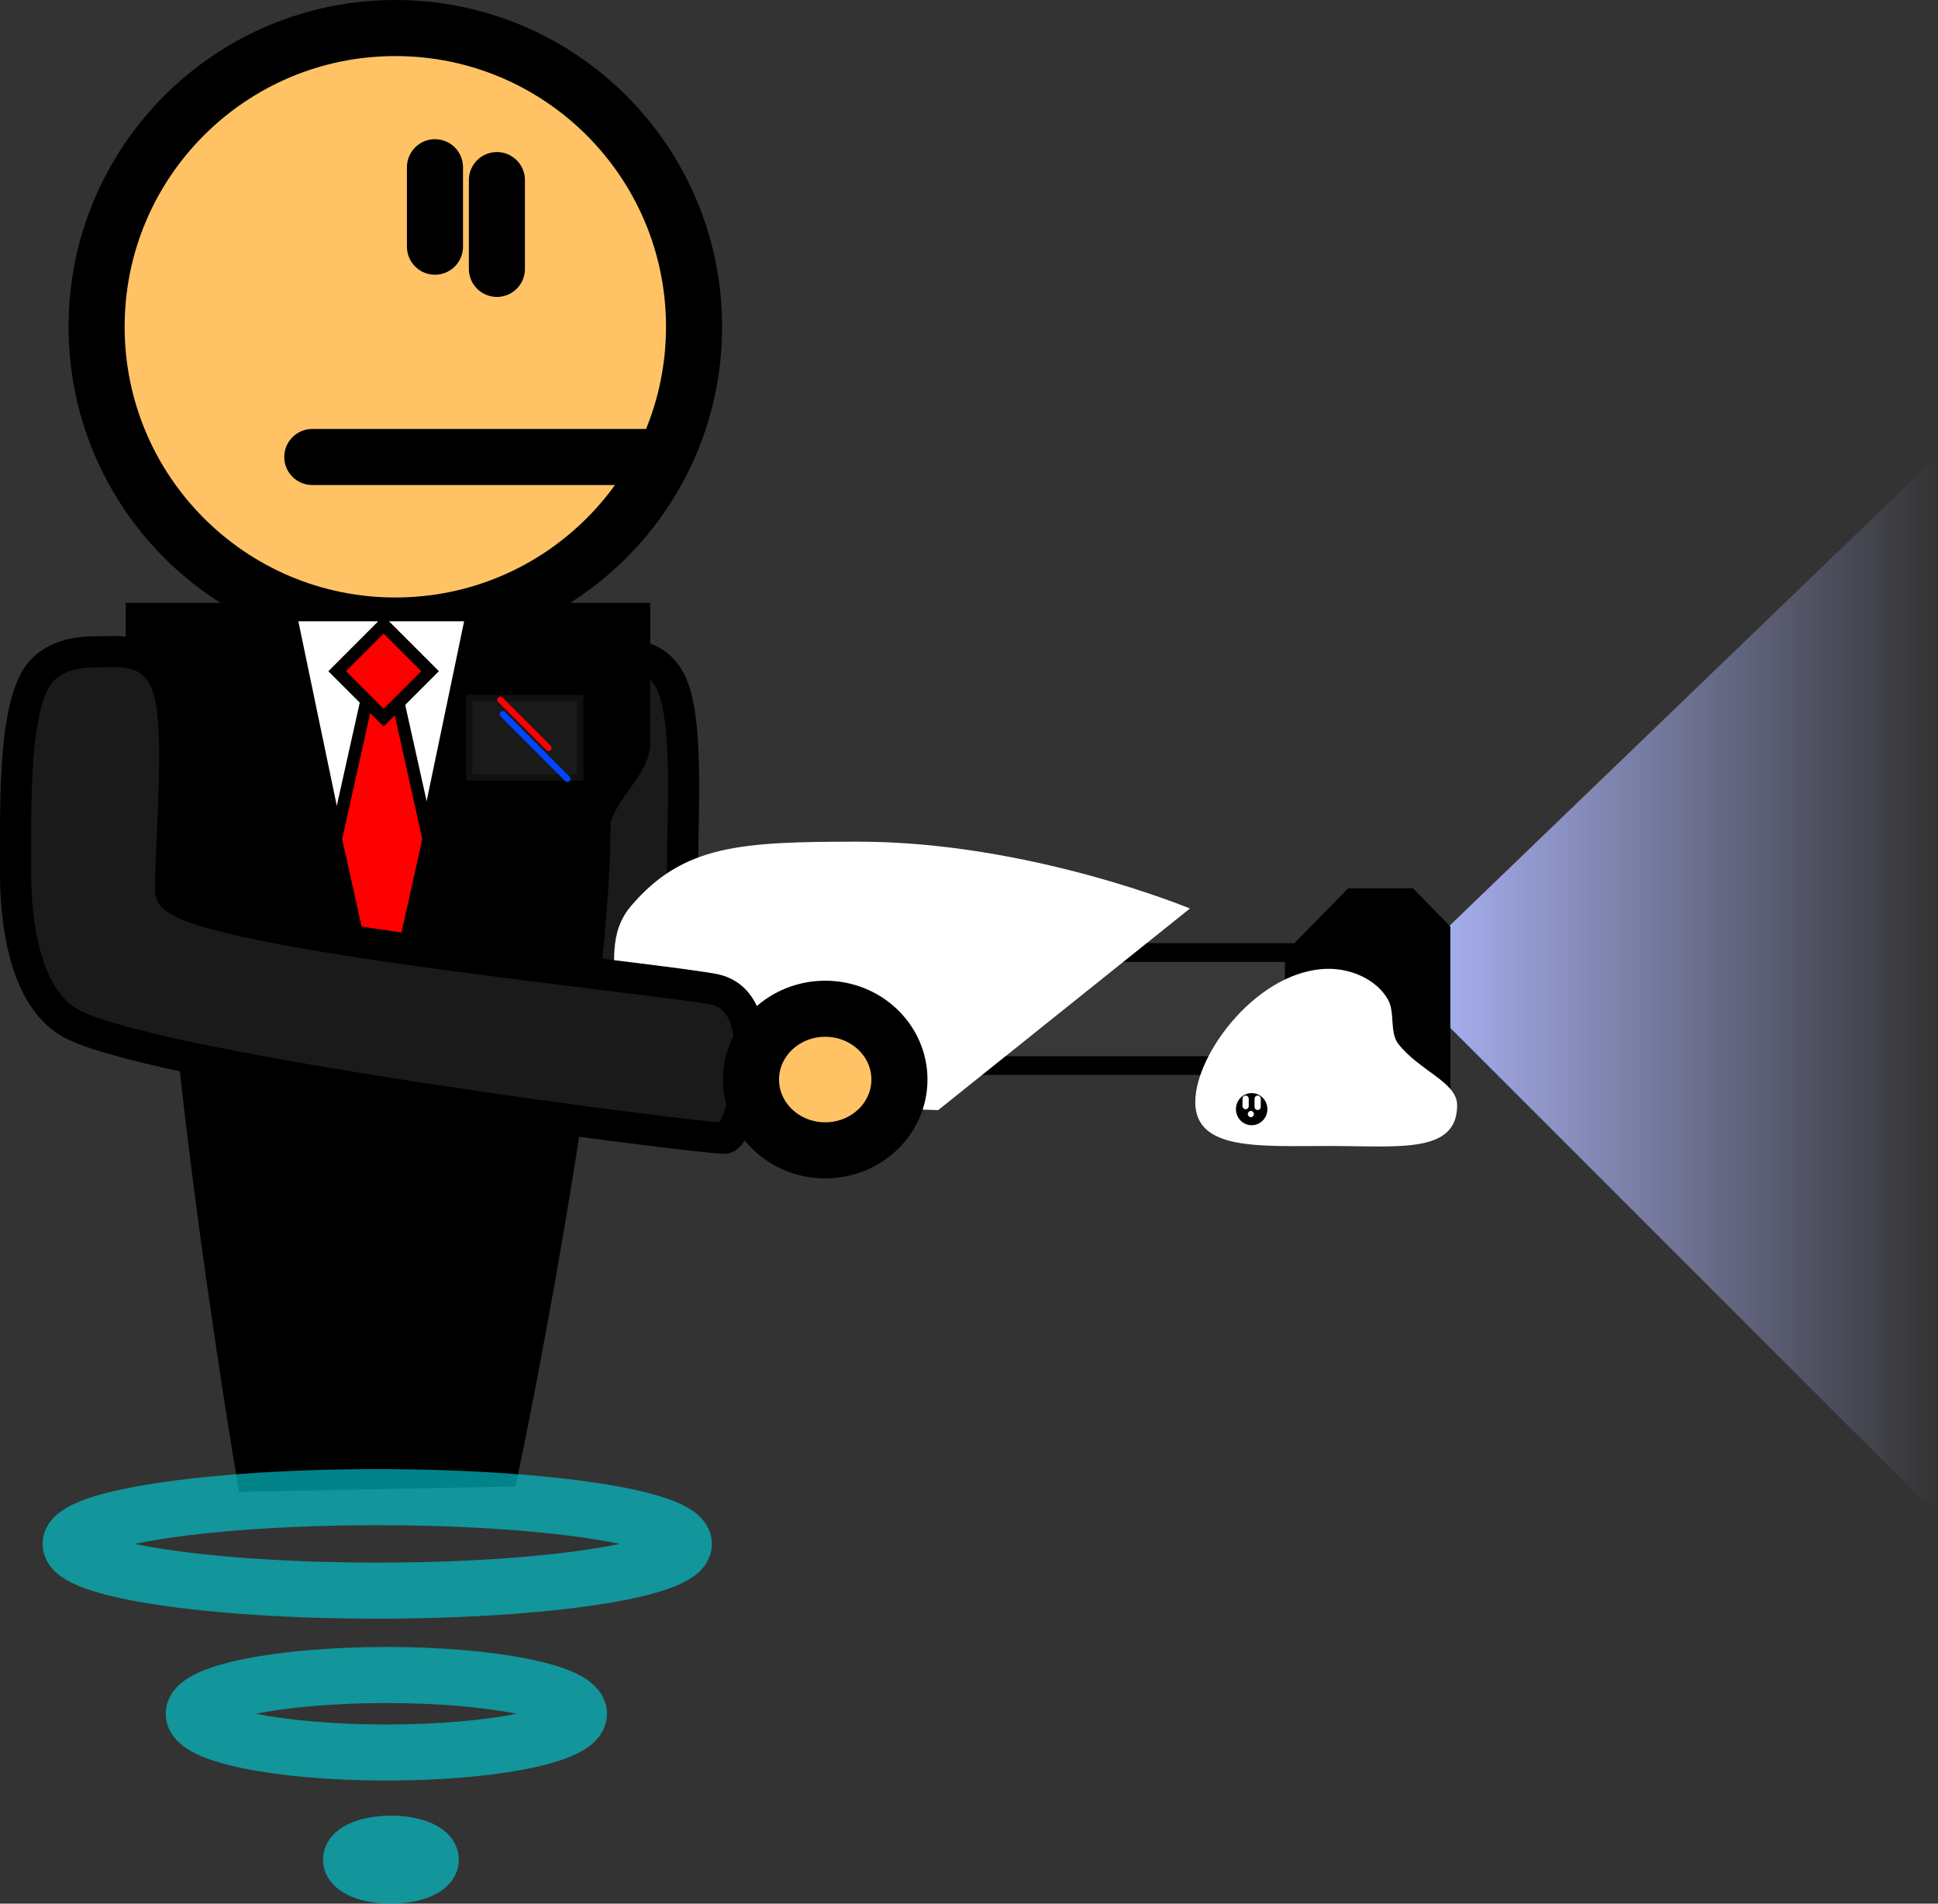 <svg version="1.1" xmlns="http://www.w3.org/2000/svg" xmlns:xlink="http://www.w3.org/1999/xlink" width="155.527" height="152.762" viewBox="0,0,155.527,152.762"><rect x="0" y="0" width="155.527" height="152.762" fill="#333333" stroke="none"/><defs><linearGradient x1="765.42" y1="321.431" x2="722.075" y2="321.431" gradientUnits="userSpaceOnUse" id="color-1"><stop offset="0" stop-color="#b1b9ff" stop-opacity="0"/><stop offset="1" stop-color="#b1b9ff"/></linearGradient></defs><g transform="translate(-609.893,-243.152)"><g data-paper-data="{&quot;isPaintingLayer&quot;:true}" fill-rule="nonzero" stroke-linejoin="miter" stroke-miterlimit="10" stroke-dasharray="" stroke-dashoffset="0" style="mix-blend-mode: normal"><path d="M722.075,321.431l43.345,-41.736v85.081z" data-paper-data="{&quot;index&quot;:null}" fill="url(#color-1)" stroke="none" stroke-width="0" stroke-linecap="butt"/><path d="M723.643,315.611c1.028,0.566 3.017,4.267 1.637,5.072c-0.035,0.068 -0.073,0.134 -0.113,0.197c0.572,2.334 1.99,8.382 -0.951,9.954c-2.188,1.169 -2.838,-1.237 -4.058,-2.388c-1.067,-1.007 -2.883,-0.426 -4.039,-1.051c-1.512,-0.816 -2.34,-4.355 -2.556,-6.013c-0.422,-3.246 6.845,-7.55 10.08,-5.771z" data-paper-data="{&quot;index&quot;:null}" fill="#000000" stroke="none" stroke-width="0.5" stroke-linecap="butt"/><path d="M713.818,319.862l4.578,-4.674h4.578l2.563,2.617v13.755" data-paper-data="{&quot;index&quot;:null}" fill="none" stroke="#000000" stroke-width="1.5" stroke-linecap="round"/><path d="M676.087,328.659v-9.07h37.674v9.07z" data-paper-data="{&quot;index&quot;:null}" fill="#383838" stroke="#000000" stroke-width="1.5" stroke-linecap="butt"/><path d="M651.777,313.503c0,-5.75 -0.114,-11.987 1.419,-15.239c1.086,-2.305 3.548,-2.549 5.024,-2.549c1.766,0 4.56,-0.476 5.724,2.701c1.181,3.225 0.719,10.139 0.719,15.088c0,3.184 14.877,1.956 20.405,2.995c5.192,0.977 -3.302,11.512 -4.624,11.512c-2.302,0 -16.418,1.309 -23.963,-2.345c-4.12,-1.996 -4.705,-8.692 -4.705,-12.162z" data-paper-data="{&quot;index&quot;:null}" fill="#1a1a1a" stroke="#000000" stroke-width="2.5" stroke-linecap="butt"/><path d="M660.548,315.836c4.177,-4.877 8.745,-5.143 18.229,-5.143c13.706,0 26.611,5.364 26.611,5.364l-20.204,16.178c0,0 -25.927,-0.477 -25.927,-9.027c0,-2.634 -0.569,-5.201 1.291,-7.372z" data-paper-data="{&quot;index&quot;:null}" fill="#ffffff" stroke="none" stroke-width="0" stroke-linecap="butt"/><path d="M705.815,331.581c0,-3.926 5.13,-10.684 10.721,-10.684c1.818,0 3.82,0.849 4.746,2.468c0.576,1.007 0.107,2.634 0.834,3.562c1.698,2.17 4.714,3.06 4.714,4.915c0,3.926 -4.703,3.271 -10.294,3.271c-5.591,0 -10.721,0.393 -10.721,-3.532z" data-paper-data="{&quot;index&quot;:null}" fill="#ffffff" stroke="none" stroke-width="0" stroke-linecap="butt"/><path d="M710.341,333.447c-0.698,0 -1.263,-0.577 -1.263,-1.289c0,-0.712 0.565,-1.289 1.263,-1.289c0.698,0 1.263,0.577 1.263,1.289c0,0.712 -0.565,1.289 -1.263,1.289z" data-paper-data="{&quot;index&quot;:null}" fill="#000000" stroke="none" stroke-width="0" stroke-linecap="butt"/><path d="M710.821,331.318v0.658" data-paper-data="{&quot;index&quot;:null}" fill="none" stroke="#ffffff" stroke-width="0.5" stroke-linecap="round"/><path d="M709.855,331.318v0.596" data-paper-data="{&quot;index&quot;:null}" fill="#ffffff" stroke="#ffffff" stroke-width="0.5" stroke-linecap="round"/><path d="M710.277,332.801c-0.135,0 -0.245,-0.112 -0.245,-0.25c0,-0.138 0.11,-0.25 0.245,-0.25c0.135,0 0.245,0.112 0.245,0.25c0,0.138 -0.11,0.25 -0.245,0.25z" data-paper-data="{&quot;index&quot;:null}" fill="#ffffff" stroke="none" stroke-width="0.5" stroke-linecap="butt"/><path d="M641.618,293.348c-13.24,0 -23.973,-10.733 -23.973,-23.973c0,-13.24 10.733,-23.973 23.973,-23.973c13.24,0 23.973,10.733 23.973,23.973c0,13.24 -10.733,23.973 -23.973,23.973z" data-paper-data="{&quot;index&quot;:null}" fill="#ffc366" stroke="#000000" stroke-width="4.5" stroke-linecap="butt"/><path d="M649.77,257.604v7.125" data-paper-data="{&quot;index&quot;:null}" fill="none" stroke="#000000" stroke-width="4.5" stroke-linecap="round"/><path d="M644.8,256.572v6.375" data-paper-data="{&quot;index&quot;:null}" fill="none" stroke="#000000" stroke-width="4.5" stroke-linecap="round"/><path d="M634.956,279.824h26.72" data-paper-data="{&quot;index&quot;:null}" fill="none" stroke="#000000" stroke-width="4.5" stroke-linecap="round"/><path d="M630.973,360.587c0,0 -5.745,-34.353 -5.745,-50.813c0,-2.57 -2.999,-5.863 -2.999,-7.316c0,-4.17 0,-8.68 0,-8.68h37.596c0,0 0,4.714 0,9.021c0,1.432 -3.189,4.06 -3.189,6.544c0,16.361 -7.209,50.879 -7.209,50.879z" data-paper-data="{&quot;index&quot;:null}" fill="#000000" stroke="#000000" stroke-width="4.5" stroke-linecap="butt"/><path d="M640.167,363.295c13.59,0 24.607,1.679 24.607,3.75c0,2.071 -11.017,3.75 -24.607,3.75c-13.59,0 -24.607,-1.679 -24.607,-3.75c0,-2.071 11.017,-3.75 24.607,-3.75z" data-paper-data="{&quot;index&quot;:null}" fill="none" stroke-opacity="0.647" stroke="#00cad4" stroke-width="4.5" stroke-linecap="butt"/><path d="M640.899,377.565c8.538,0 15.459,1.392 15.459,3.11c0,1.718 -6.921,3.11 -15.459,3.11c-8.538,0 -15.459,-1.392 -15.459,-3.11c0,-1.718 6.921,-3.11 15.459,-3.11z" data-paper-data="{&quot;index&quot;:null}" fill="none" stroke-opacity="0.647" stroke="#00cad4" stroke-width="4.5" stroke-linecap="butt"/><path d="M641.265,391.103c1.768,0 3.202,0.573 3.202,1.281c0,0.707 -1.433,1.281 -3.202,1.281c-1.768,0 -3.202,-0.573 -3.202,-1.281c0,-0.707 1.433,-1.281 3.202,-1.281z" data-paper-data="{&quot;index&quot;:null}" fill="none" stroke-opacity="0.647" stroke="#00cad4" stroke-width="4.5" stroke-linecap="butt"/><path d="M640.487,324.914l-6.651,-31.905h13.303z" data-paper-data="{&quot;index&quot;:null}" fill="#ffffff" stroke="none" stroke-width="0" stroke-linecap="butt"/><path d="M640.567,327.232l-3.729,-16.749l3.729,-16.749l3.729,16.749z" data-paper-data="{&quot;index&quot;:null}" fill="#ff0000" stroke="#000000" stroke-width="1" stroke-linecap="butt"/><path d="M640.679,300.742l-3.729,-3.729l3.729,-3.729l3.729,3.729z" data-paper-data="{&quot;index&quot;:null}" fill="#ff0000" stroke="#000000" stroke-width="1" stroke-linecap="butt"/><path d="M647.555,305.543v-6.375h8.907v6.375z" data-paper-data="{&quot;index&quot;:null}" fill="#1a1a1a" stroke="#101010" stroke-width="0.5" stroke-linecap="butt"/><path d="M653.909,303.167l-3.86,-3.86" data-paper-data="{&quot;index&quot;:null}" fill="none" stroke="#ff0000" stroke-width="0.5" stroke-linecap="round"/><path d="M655.426,305.648l-5.184,-5.184" data-paper-data="{&quot;index&quot;:null}" fill="none" stroke="#0046ff" stroke-width="0.5" stroke-linecap="round"/><path d="M612.562,298.013c1.086,-2.305 3.548,-2.549 5.024,-2.549c1.766,0 4.56,-0.476 5.724,2.701c1.181,3.225 0.278,11.573 0.278,16.522c0,3.184 38.041,6.809 43.568,7.849c5.192,0.977 2.213,11.953 0.891,11.953c-2.302,0 -44.655,-5.419 -52.2,-9.073c-4.12,-1.996 -4.705,-8.692 -4.705,-12.162c0,-5.75 -0.114,-11.987 1.419,-15.239z" data-paper-data="{&quot;index&quot;:null}" fill="#1a1a1a" stroke="#000000" stroke-width="2.5" stroke-linecap="butt"/><path d="M676.118,324.101c3.29,0 5.956,2.543 5.956,5.681c0,3.137 -2.667,5.681 -5.956,5.681c-3.29,0 -5.956,-2.543 -5.956,-5.681c0,-3.137 2.667,-5.681 5.956,-5.681z" data-paper-data="{&quot;index&quot;:null}" fill="#ffc366" stroke="#000000" stroke-width="4.5" stroke-linecap="butt"/></g></g></svg>